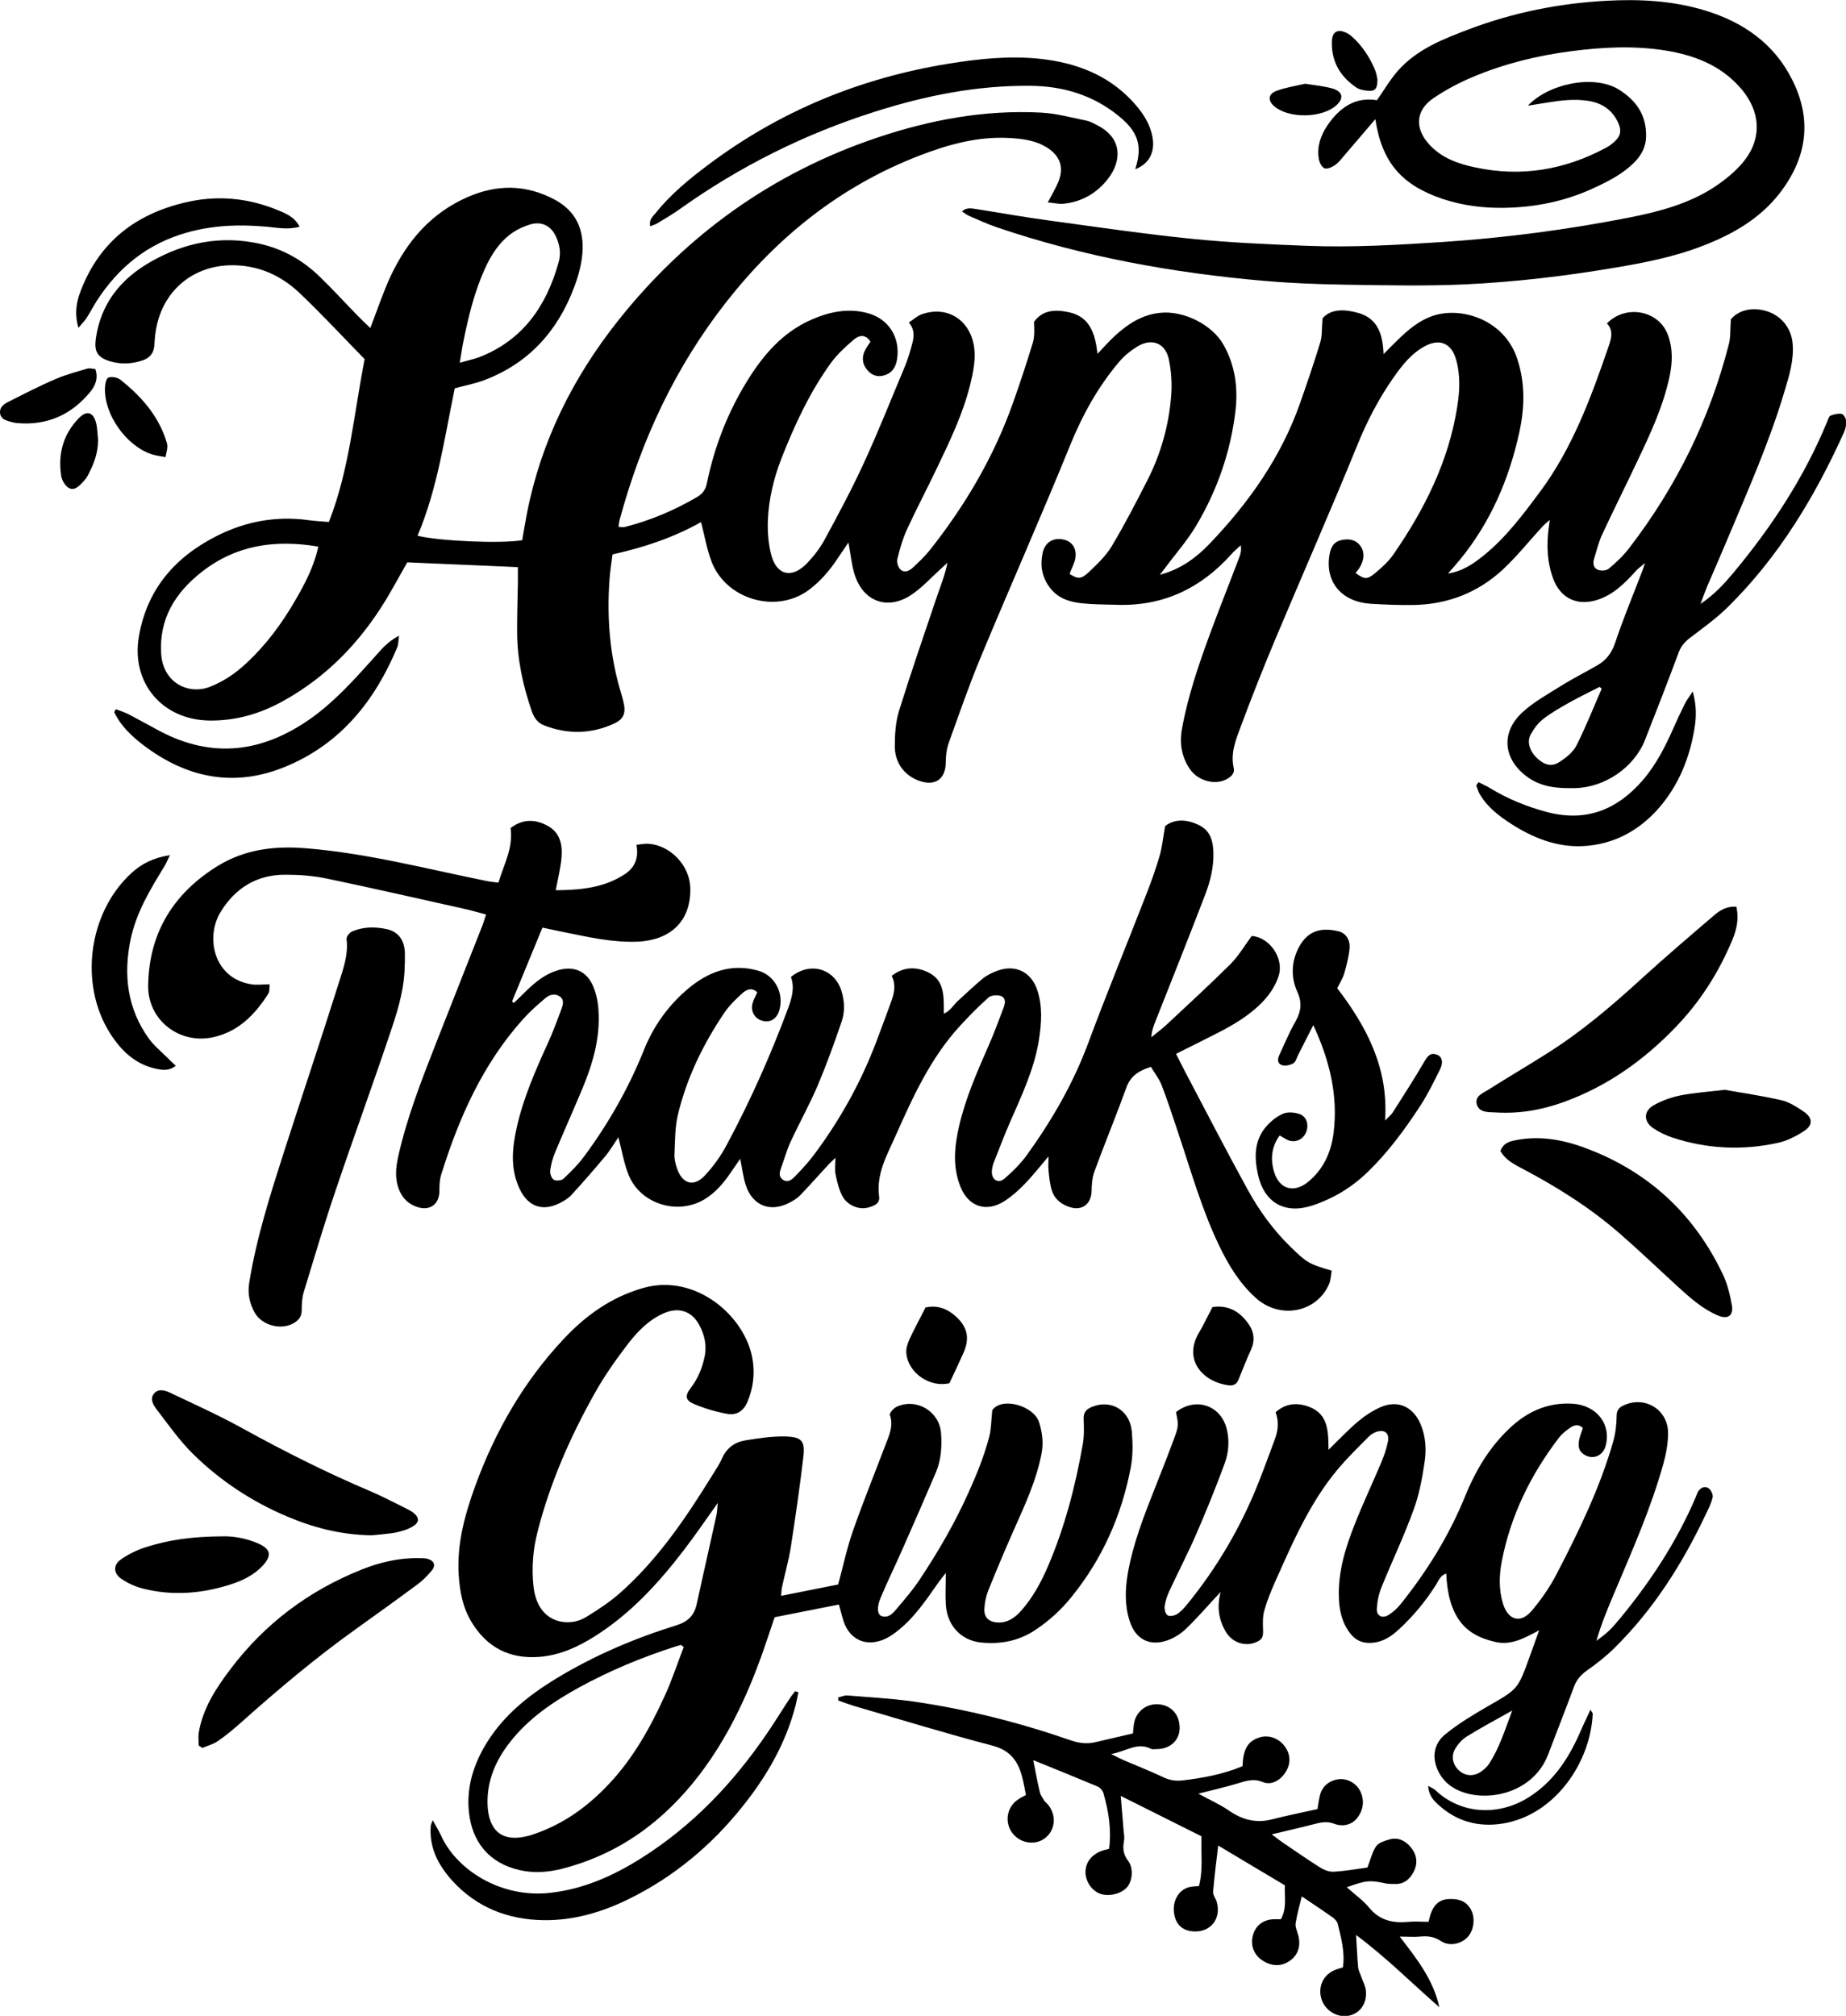 <?xml version="1.0" encoding="UTF-8"?>
<svg id="_图层_2" data-name="图层 2" xmlns="http://www.w3.org/2000/svg" viewBox="0 0 123.47 134.82">
  <g id="_图层_2-2" data-name=" 图层 2">
    <g>
      <path d="M70.07,13.56c.31-.59,.54-.97,.71-1.38,.4-.97,.14-1.75-.75-2.31-.76-.48-1.62-.59-2.5-.64-2.12-.12-4.1,.43-6.04,1.18-5.23,2.02-9.45,5.38-12.89,9.76-3.42,4.35-5.71,9.26-7.15,14.58-.04,.14-.05,.29-.08,.49,.16,0,.31,.03,.44,0,1.69-.43,3.29-1.11,4.8-1.99,.38-.22,.59-.5,.68-.97,.5-2.43,1.39-4.71,2.69-6.81,1.07-1.73,2.37-3.25,4.29-4.09,1.2-.53,2.46-.79,3.76-.44,1.42,.38,2.2,1.65,1.97,3.09-.09,.56-.36,.95-.92,1.09-.46,.12-.84-.07-1.11-.42-.33-.42-.33-.89-.07-1.35,.1-.18,.22-.34,.32-.5-.35-.55-.79-.41-1.11-.14-.56,.48-1.13,1-1.56,1.6-1.41,1.96-2.41,4.13-3.29,6.37-.51,1.32-.84,2.69-.9,4.1-.03,.77,.03,1.57,.22,2.31,.36,1.39,1.38,1.63,2.39,.59,.45-.47,.87-1.01,1.18-1.58,.93-1.71,1.85-3.43,2.66-5.2,.96-2.09,1.81-4.24,2.7-6.36,.17-.41,.31-.85,.43-1.28,.15-.55,.34-1.1-.15-1.69,.33-.22,.57-.45,.86-.55,1.83-.65,3.47,.53,3.54,2.6,.02,.67-.12,1.37-.28,2.03-.48,1.99-1.37,3.83-2.25,5.67-.66,1.38-1.37,2.73-2.01,4.12-.28,.62-.47,1.29-.63,1.95-.05,.21,.05,.55,.21,.7,.25,.24,.58,.1,.81-.11,.39-.37,.79-.74,1.13-1.16,2.38-3,4.31-6.27,5.59-9.89,.47-1.32,.91-2.66,1.32-4,.13-.43,.1-.91,.08-1.4,.58-.83,1.47-.84,2.37-.64,1.37,.31,1.72,1.42,1.88,2.77,.44-.46,.77-.84,1.14-1.18,.87-.8,1.83-1.44,3.06-1.56,1.56-.16,3.49,.79,4.25,2.18,.75,1.36,.95,2.81,.78,4.34-.32,2.75-1.21,5.31-2.61,7.68-.6,1.02-1.41,1.93-2.12,2.89-.08,.11-.17,.21-.33,.43,1.43-.38,2.45-1.16,3.34-2.09,2.61-2.73,4.76-5.77,6.03-9.37,.48-1.36,.94-2.72,1.36-4.09,.13-.43,.09-.92,.15-1.6,.56-.65,1.48-.62,2.39-.36,1.27,.36,1.64,1.37,1.69,2.75,.44-.44,.78-.79,1.14-1.13,.77-.73,1.62-1.37,2.68-1.56,1.87-.34,4.33,.61,5.12,3,.54,1.62,.5,3.25,.15,4.88-.68,3.14-1.92,6.04-3.97,8.55-.22,.27-.46,.53-.81,.94,1.05-.18,1.74-.69,2.4-1.22,1.48-1.2,2.61-2.71,3.74-4.23,2.16-2.9,3.4-6.25,4.56-9.62,.19-.55,.42-1.15-.07-1.66,1.27-1.29,3.44-.87,4.06,.72,.36,.93,.33,1.88,.13,2.83-.42,1.98-1.27,3.8-2.13,5.61-.78,1.65-1.6,3.29-2.37,4.94-.24,.51-.37,1.07-.54,1.61-.11,.32-.06,.65,.25,.77,.21,.08,.57,.06,.73-.08,.5-.42,.99-.88,1.38-1.4,3.14-4.09,5.38-8.63,6.65-13.63,.12-.47,.08-.99,.13-1.64,.48-.59,1.38-.85,2.36-.56,.99,.29,1.68,1.13,1.77,2.16,.1,1.1-.22,2.14-.53,3.17-1.02,3.45-2.49,6.74-3.88,10.05-.43,1.02-.87,2.04-1.31,3.05-.13,.32-.25,.65-.44,1.16,.94-.64,1.56-1.32,2.15-2.02,2.59-3.1,4.79-6.44,6.33-10.19,.06-.14,.11-.34,.21-.38,.23-.09,.51-.16,.75-.12,.13,.03,.29,.3,.3,.47,.02,.26-.04,.54-.15,.78-1.94,4.29-4.34,8.28-7.71,11.62-.78,.78-1.69,1.43-2.57,2.1-.34,.26-.6,.54-.76,.96-.73,1.96-1.49,3.92-2.26,5.87-.73,1.86-2.7,3.19-4.69,3.23-1.1,.02-2.15-.04-3.1-.69-1.69-1.17-1.91-3.01-.4-4.39,.74-.68,1.65-1.18,2.51-1.72,.81-.51,1.67-.94,2.5-1.42,.59-.34,.95-.82,1.18-1.5,.54-1.62,1.2-3.19,1.81-4.79,.04-.11,.08-.21,.19-.54-.29,.24-.44,.34-.56,.47-.77,.85-1.56,1.67-2.7,2.01-1.31,.39-2.4-.14-2.88-1.43-.41-1.09-.45-2.22-.31-3.36,.02-.14,.04-.29,.08-.58-.23,.2-.35,.3-.46,.41-.89,.97-1.72,2.01-2.68,2.91-1.64,1.52-3.63,2.31-5.87,2.37-.99,.02-1.98-.02-2.97-.08-1.89-.12-3-1.38-2.78-3.12,.08-.68,.32-1.03,.83-1.14,.46-.1,.91-.05,1.23,.35,.33,.41,.31,.96-.03,1.51-.08,.12-.17,.23-.26,.34,.56,.42,.77,.46,1.27,.04,.46-.38,.92-.79,1.26-1.28,2.08-3.01,3.7-6.23,4.27-9.89,.17-1.06,.22-2.15-.1-3.21-.31-1.02-1.07-1.34-2.02-.85-.94,.49-1.56,1.29-2.15,2.13-.98,1.4-1.76,2.9-2.41,4.5-1.77,4.35-3.67,8.66-5.49,12.99-.81,1.93-1.58,3.88-2.31,5.84-.33,.88-.7,1.78-.47,2.78,.08,.37-.2,.6-.51,.76-.76,.39-1.87,.09-2.4-.66-.58-.83-.73-1.75-.55-2.74,.39-2.16,1.1-4.23,1.85-6.28,.64-1.74,1.33-3.46,1.99-5.2,.08-.22,.14-.44,.09-.78-.22,.2-.45,.39-.65,.62-2.04,2.27-4.55,3.46-7.63,3.36-.78-.02-1.56-.02-2.34-.1-.85-.09-1.64-.34-2.18-1.09-.51-.7-.63-1.47-.45-2.29,.15-.67,.66-1.01,1.32-.9,.61,.1,.97,.56,.87,1.24-.05,.36-.26,.7-.39,1.07,.53,.35,.76,.38,1.28-.11,.56-.53,1.15-1.09,1.54-1.74,.86-1.44,1.63-2.93,2.39-4.42,.89-1.75,1.42-3.63,1.58-5.58,.07-.82,.02-1.68-.15-2.49-.23-1.11-1.16-1.46-2.13-.85-.45,.28-.88,.63-1.22,1.04-1.38,1.64-2.4,3.47-3.22,5.47-1.95,4.8-4.05,9.53-6.04,14.32-.77,1.85-1.42,3.75-2.1,5.63-.15,.41-.21,.88-.21,1.32,0,1.1-.67,1.62-1.72,1.27-.99-.32-1.68-1.17-1.69-2.3,0-.8,.05-1.64,.28-2.39,.8-2.57,1.68-5.11,2.54-7.66,.25-.73,.54-1.44,.7-2.25-.16,.14-.31,.29-.47,.43-.64,.58-1.23,1.24-1.94,1.71-1.6,1.07-3.25,.45-3.81-1.4-.19-.62-.25-1.28-.4-2.1-.29,.43-.5,.74-.71,1.05-.55,.83-1.19,1.58-2,2.17-2.18,1.56-5.5,.57-6.45-1.95-.31-.82-.46-1.71-.7-2.63-1.82,1.02-3.79,1.69-5.92,2.16-.07,.55-.16,1.1-.2,1.66-.19,2.59,.02,5.15,.78,7.64,.05,.17,.1,.35,.14,.52,.19,.74,.06,1.19-.61,1.49-1.54,.71-3.13,.74-4.72,.11-.42-.17-.65-.53-.79-.93-.58-1.68-.96-3.4-.98-5.18-.01-1.14,.03-2.28,.05-3.42,0-.33,0-.65,0-1.04-2.5-.11-4.94-.21-7.4-.32-.48,.84-.95,1.72-1.46,2.56-1.72,2.81-3.95,5.12-6.85,6.72-1.51,.84-3.14,1.32-4.9,1.3-3.16-.03-5.27-2.51-4.74-5.61,.54-3.18,2.43-5.34,5.24-6.75,1.91-.96,3.96-1.34,6.11-1.04,.44,.06,.89,.08,1.36,.12,1.38-3.52,1.67-7.24,2.39-10.89-1.45-1.48-2.85-3-4.35-4.42-1.25-1.19-2.77-1.87-4.55-1.86-2.48,.02-4.44,1.57-4.99,3.98-.1,.43-.15,.88-.17,1.33-.03,.55-.29,.89-.81,1.06-.73,.24-1.47,.27-2.2,.04-.81-.26-1.02-.64-.91-1.49,.33-2.36,1.67-4.01,3.67-5.15,2.26-1.29,4.68-1.78,7.28-1.21,1.57,.35,2.91,1.11,4.04,2.22,.86,.83,1.67,1.72,2.51,2.58,.27,.28,.55,.54,.86,.84,.47-1.21,.85-2.38,1.36-3.47,1.1-2.35,2.72-4.23,5.15-5.29,1.95-.85,3.87-.86,5.8,.16,1.47,.78,1.99,2.03,1.88,3.57-.06,.76-.27,1.54-.54,2.26-1.1,2.95-3.04,5.13-6.04,6.26-.61,.23-1.26,.35-1.96,.54-.69,3.31-1.15,6.7-2.49,9.86,1.43,.36,5.56,.54,7,.3,.1-.59,.2-1.2,.32-1.81,.94-4.8,3.07-9.06,6.09-12.87,4.59-5.78,10.37-9.91,17.38-12.26,3.52-1.18,7.14-1.85,10.87-1.66,1.03,.05,2.06,.33,3.08,.54,.29,.06,.55,.22,.82,.36,1.63,.89,1.49,2.39,.65,3.49-.74,.98-1.78,1.6-3.05,1.71-.27,.02-.56-.05-.99-.09ZM21.3,36.56c-2.91-.5-5.53-.1-7.82,1.7-1.75,1.38-2.85,3.11-2.7,5.47,.13,1.96,1.85,2.76,3.27,2.2,.91-.36,1.69-.89,2.4-1.55,1.33-1.23,2.4-2.67,3.3-4.23,.64-1.11,1.25-2.24,1.54-3.6Zm9.45-12.3c.56-.16,.94-.24,1.3-.37,2.93-1.14,4.49-3.42,5.31-6.33,.18-.62,.08-1.18-.17-1.73-.34-.75-.98-1.05-1.76-.81-.39,.12-.79,.3-1.13,.53-.89,.61-1.45,1.49-1.88,2.45-.68,1.51-1.07,3.1-1.4,4.71-.1,.46-.16,.92-.27,1.56Zm76.38,21.8l-.14-.12c-.69,.35-1.39,.69-2.07,1.07-.6,.34-1.2,.68-1.73,1.1-.34,.26-.61,.65-.82,1.03-.26,.5-.04,1.13,.46,1.59,.47,.43,.95,.57,1.46,.24,.44-.28,.91-.65,1.14-1.09,.63-1.24,1.14-2.54,1.7-3.82Z"/>
      <path d="M59.62,65.28c.78-.61,1.58-.65,2.4-.28,1.2,.54,1.1,1.66,1.11,2.8,.46-.22,.65-.6,.94-.86,.55-.5,1.09-1.02,1.67-1.5,.27-.22,.61-.38,.95-.51,1.22-.46,2.3,.07,2.7,1.32,.35,1.09,.27,2.2,.1,3.29-.31,1.97-1.17,3.76-1.96,5.57-.38,.88-.72,1.77-1.07,2.66-.07,.19-.12,.41-.12,.61,0,.53,.43,.8,.84,.45,.56-.48,1.1-1.02,1.53-1.62,1.67-2.32,3.08-4.77,4.08-7.46,1.24-3.34,2.6-6.64,3.89-9.96,.33-.84,.63-1.69,.88-2.55,.17-.58,.23-1.2,.37-1.99,.6-.48,1.42-.48,2.26-.07,.78,.38,.95,1.08,.97,1.88,.02,.98-.22,1.91-.56,2.8-1.07,2.79-2.18,5.57-3.28,8.35-.14,.36-.29,.71-.31,1.16,.35-.29,.72-.56,1.05-.87,1.42-1.33,2.86-2.65,4.24-4.02,.54-.54,.93-1.22,1.42-1.88,1.15,.06,2.19,1.45,1.8,2.68-.19,.6-.57,1.19-1.01,1.66-.89,.95-2.01,1.61-3.16,2.19-.88,.45-1.76,.89-2.69,1.35,.22,.43,.41,.82,.62,1.22,1.38,2.62,2.74,5.26,4.17,7.86,.78,1.42,1.73,2.73,2.91,3.87,1.04,1.01,1.19,1.11,2.71,1.55-.05,.29-.06,.61-.17,.89-.83,1.92-3.29,2.39-4.9,.94-1.09-.98-1.84-2.21-2.46-3.51-1.16-2.41-1.88-4.99-2.73-7.52-.36-1.08-.71-2.16-1.12-3.22-.17-.43-.47-.8-.71-1.21-.82,.26-1.36,.61-1.64,1.38-.68,1.88-1.45,3.74-2.14,5.62-.15,.41-.18,.88-.19,1.32-.02,.82-.6,1.31-1.39,1.08-.57-.16-1.05-.51-1.25-1.08-.15-.44-.19-.93-.24-1.4-.03-.25,0-.51,0-.93-.59,.69-1.06,1.3-1.59,1.84-.41,.43-.86,.83-1.36,1.15-1.23,.79-2.44,.36-2.96-1.01-.51-1.32-.38-2.64-.08-3.97,.43-1.88,1.2-3.63,1.97-5.39,.38-.85,.69-1.72,1.02-2.58,.12-.3,.15-.65-.19-.77-.24-.08-.65-.05-.82,.1-.67,.59-1.3,1.24-1.9,1.89-1.98,2.15-3.17,4.78-4.34,7.41-.57,1.28-1.28,2.51-1.08,4.02,.07,.48-.38,.64-.77,.74-.6,.15-1.37-.17-1.69-.78-.23-.44-.35-.95-.45-1.44-.07-.32-.01-.66-.01-1.12-.2,.2-.34,.32-.46,.45-.63,.68-1.24,1.37-1.88,2.04-.2,.21-.47,.38-.73,.51-1.28,.68-2.48,.21-2.93-1.17-.17-.52-.23-1.08-.37-1.76-.26,.38-.48,.69-.69,1-.46,.67-.99,1.28-1.7,1.71-1.79,1.08-4.28,.32-5.07-1.62-.32-.78-.45-1.64-.69-2.53-.3,.44-.57,.91-.91,1.31-.73,.87-1.47,1.72-2.24,2.56-.22,.23-.52,.41-.81,.55-1.12,.55-2.06,.21-2.61-.9-.68-1.37-.54-2.79-.22-4.21,.44-1.94,1.23-3.75,2.05-5.55,.35-.76,.64-1.55,.93-2.33,.11-.3,.22-.66-.16-.88-.33-.19-.66-.07-.92,.15-.5,.43-1,.86-1.44,1.35-2.73,3.02-4.34,6.65-5.53,10.48-.1,.34-.11,.71-.11,1.06,0,.87-.62,1.35-1.46,1.08-.57-.18-.98-.55-1.22-1.12-.32-.76-.24-1.52-.07-2.29,.58-2.58,1.54-5.04,2.5-7.49,1.05-2.68,2.11-5.35,3.16-8.02,.07-.19,.12-.38,.21-.65-.57-.15-1.08-.3-1.6-.41-3.01-.67-6.02-1.36-9.04-1.99-.9-.19-1.84-.26-2.77-.26-1.89-.01-3.33,.86-4.32,2.45-1.08,1.72-.49,4.49,2.04,4.88,.37,.06,.77,0,1.22,0-.03,.25,0,.48-.09,.62-.89,1.4-2,2.55-3.7,2.92-2.26,.49-4.37-1.15-4.34-3.46,.05-3.52,1.69-6.17,4.66-8,1.81-1.11,3.79-1.35,5.88-1.18,4.11,.33,8.08,1.38,12.1,2.19,.23,.05,.47,.07,.79,.11,.35-1.21,1-2.31,.81-3.65,.8-.62,1.65-.61,2.5-.14,.81,.45,.98,1.26,.91,2.09-.06,.71-.24,1.41-.39,2.21,1.65-.02,3.23-.15,4.64-1.09,.66-.44,.92-1.08,.76-1.95,.3-.03,.56-.09,.81-.07,1.47,.11,2.74,1.45,2.79,2.93,.07,2.18-1.26,3.53-3.57,3.62-1.7,.06-3.34-.33-4.98-.66-.44-.09-.87-.18-1.34-.28-.69,1.68-1.36,3.31-2.03,4.93,.04,.04,.08,.07,.12,.11,.3-.29,.59-.58,.89-.87,.59-.56,1.22-1.07,2.02-1.31,1.06-.33,1.94,.02,2.38,1.03,.22,.51,.34,1.09,.37,1.64,.12,1.8-.36,3.5-1.04,5.15-.61,1.46-1.26,2.91-1.87,4.37-.16,.38-.27,.8-.32,1.21-.02,.2,.09,.51,.24,.6,.15,.09,.51,.06,.64-.06,.52-.49,1.03-1,1.45-1.58,1.6-2.18,2.93-4.52,3.94-7.04,.62-1.55,1.57-2.9,2.84-4,1.38-1.2,2.96-1.83,4.81-1.3,1.12,.32,1.72,1.51,1.41,2.63-.16,.58-.59,.86-1.13,.72-.52-.13-.82-.64-.66-1.19,.07-.25,.21-.48,.31-.72-.38-.35-.73-.17-.99,.06-.44,.4-.88,.82-1.21,1.31-1.42,2.1-2.52,4.36-3.11,6.83-.2,.86-.19,1.78-.23,2.67-.01,.32,.08,.66,.19,.96,.36,1,1.11,1.21,1.84,.43,.57-.61,1.07-1.3,1.46-2.04,1.59-2.96,2.95-6.02,4.12-9.17,.25-.68,.44-1.37,.18-2.07,1.28-1.05,2.91-.57,3.38,.93,.21,.69,.24,1.38,.02,2.03-.49,1.44-1.01,2.88-1.6,4.28-.55,1.29-1.24,2.53-1.83,3.8-.26,.57-.42,1.18-.64,1.77-.1,.28-.14,.54,.11,.73,.32,.25,.6,.03,.8-.17,.44-.45,.87-.91,1.25-1.41,1.74-2.31,3.14-4.81,4.18-7.52,.34-.89,.67-1.79,1-2.69,.22-.59,.39-1.19,.07-1.83Z"/>
      <path d="M48.02,100.5c-.82,1.15-1.52,2.18-2.28,3.17-1.7,2.22-3.58,4.27-5.98,5.78-1.13,.71-2.32,1.25-3.67,1.36-1.99,.16-3.51-.62-4.54-2.31-.59-.96-.8-2.05-.87-3.17-.13-2.08,.41-4.03,1.11-5.96,1.34-3.67,3.26-7.01,5.95-9.86,1.47-1.56,3.19-2.79,5.32-3.38,3.48-.97,6.78,1.89,7.27,4.75,.17,1.02,.05,1.95-.34,2.88-.27,.63-.74,.91-1.35,.8-.76-.14-1.51-.36-2.22-.66-.58-.24-.62-.55-.23-1.06,.47-.61,.75-1.27,.92-2.02,.19-.82,.02-1.55-.36-2.24-.49-.89-1.35-1.17-2.3-.77-1.03,.43-1.79,1.22-2.45,2.07-.82,1.07-1.6,2.18-2.25,3.35-1.63,2.91-2.96,5.95-3.79,9.19-.31,1.2-.41,2.41-.28,3.64,.13,1.33,.79,2.18,1.82,2.39,.62,.12,1.22,0,1.73-.32,.79-.48,1.57-1,2.26-1.61,2.49-2.21,4.34-4.93,6.08-7.74,.25-.41,.53-.81,.72-1.24,.31-.7,.85-1.09,1.57-1.21,.88-.14,1.78-.28,2.67-.26,1.1,.03,1.33,.3,1.2,1.39-.24,2.02-.53,4.03-.84,6.03-.14,.88-.39,1.75-.58,2.63-.04,.17-.04,.34-.07,.61,1.33-.26,2.58-.51,3.82-.76,.33-1.21,.58-2.41,.98-3.56,.67-1.92,1.44-3.81,2.16-5.71,.25-.66,.58-1.31,.32-2.07-.04-.12,.25-.46,.46-.55,1.33-.6,2.85,.31,2.96,1.76,.07,.9,.01,1.81-.35,2.65-.73,1.71-1.47,3.4-2.22,5.1-.48,1.09-1.01,2.17-1.47,3.27-.28,.66-.21,1.14,.08,1.23,.5,.14,.78-.24,1.04-.55,.52-.61,1.05-1.23,1.5-1.91,1.23-1.85,2.34-3.76,3.25-5.79,.56-1.23,1.06-2.47,1.4-3.77,.13-.5,.12-1.04,.2-1.76,.63-.91,2.8-.3,3.14,.84,.2,.67,.29,1.34,.16,2.03-.35,1.87-1.17,3.58-1.93,5.3-.57,1.29-1.11,2.58-1.64,3.89-.15,.38-.24,.81-.26,1.22-.03,.58,.29,.88,.87,.92,.7,.04,1.2-.34,1.62-.82,.78-.89,1.33-1.92,1.79-3,1.11-2.6,1.81-5.32,2.3-8.09,.1-.55,.08-1.14,.06-1.7-.02-.45,.19-.66,.56-.81,1.27-.52,2.53,.22,2.66,1.64,.07,.8,.08,1.63-.07,2.42-.61,3.2-1.9,6.11-3.96,8.65-.7,.87-1.51,1.61-2.45,2.23-1.11,.73-2.32,.95-3.61,.82-1.34-.14-2.26-1.14-2.35-2.53-.04-.65,0-1.3,0-2.12-.22,.28-.36,.45-.49,.63-.84,1.2-1.66,2.43-2.85,3.33-.26,.2-.54,.38-.84,.5-1.18,.48-2.24-.01-2.65-1.21-.11-.33-.19-.68-.32-1.14-1.43,.28-2.83,.56-4.3,.85-.3,.9-.6,1.8-.92,2.7-1.02,2.8-2.3,5.47-4.12,7.85-2.37,3.09-5.35,5.29-9.17,6.27-.94,.24-1.9,.31-2.85,.09-2.04-.46-3.19-1.89-3.39-3.91-.15-1.51,.24-2.91,.97-4.22,1.15-2.06,2.9-3.48,4.87-4.68,2.52-1.53,5.23-2.69,8.04-3.56,.79-.25,1.19-.66,1.36-1.42,.43-1.99,.89-3.97,1.32-5.95,.05-.22,.05-.46,.09-.84Zm-2.29,9.66c-.06-.05-.12-.1-.18-.15-.14,.04-.28,.08-.41,.12-2.2,.71-4.33,1.59-6.36,2.7-1.77,.97-3.43,2.09-4.69,3.71-.94,1.21-1.53,2.56-1.48,4.14,.06,1.82,1.04,2.57,2.77,2.09,.06-.02,.12-.03,.17-.05,2.05-.66,3.74-1.87,5.19-3.42,1.62-1.72,2.76-3.77,3.73-5.9,.48-1.05,.84-2.16,1.26-3.24Z"/>
      <path d="M81.64,106.47c-.85,.91-1.55,1.73-2.32,2.47-.38,.36-.87,.66-1.37,.81-1.13,.34-2.01-.17-2.38-1.3-.35-1.05-.32-2.13-.14-3.2,.35-2.02,1.1-3.91,1.85-5.81,.42-1.06,.84-2.12,1.23-3.18,.34-.92,.32-.93,.15-1.82,1.3-1.02,2.97-.47,3.38,1.09,.21,.82,.14,1.63-.14,2.38-.59,1.6-1.23,3.18-1.91,4.74-.55,1.26-1.19,2.49-1.77,3.74-.15,.32-.27,.67-.32,1.02-.03,.2,.04,.51,.19,.62,.13,.09,.45,.03,.62-.07,.25-.15,.46-.38,.65-.61,2.03-2.48,3.63-5.21,4.81-8.18,.38-.95,.72-1.91,1.08-2.86,.23-.6,.31-1.21,.07-1.86,.69-.62,1.48-.66,2.27-.35,1.28,.5,1.25,1.68,1.27,2.86,.69-.67,1.3-1.32,1.97-1.89,.45-.38,.97-.72,1.51-.96,1.17-.51,2.2-.02,2.69,1.17,.33,.8,.38,1.65,.26,2.47-.16,1.09-.36,2.19-.74,3.22-.63,1.74-1.43,3.42-2.13,5.14-.19,.46-.3,.97-.33,1.47-.03,.49,.36,.69,.78,.43,.3-.19,.58-.44,.8-.71,1.77-2.21,3.25-4.59,4.32-7.22,.73-1.8,1.71-3.43,3.18-4.74,1.15-1.02,2.48-1.56,4.03-1.46,1.61,.11,2.59,1.39,2.19,2.83-.19,.69-.9,.95-1.48,.54-.33-.23-.35-.56-.3-.88,.04-.29,.17-.56,.26-.86-.29-.3-.61-.2-.88,0-.27,.19-.54,.4-.73,.66-1.88,2.46-3.22,5.19-3.81,8.24-.18,.93-.21,1.91,.08,2.85,.35,1.11,1.17,1.34,1.92,.47,.63-.75,1.21-1.58,1.66-2.45,1.49-2.87,2.91-5.78,3.8-8.91,.15-.54,.21-1.11,.22-1.68,0-.37,.16-.56,.45-.69,1.42-.68,2.99,.26,2.99,1.85,0,.68-.13,1.37-.31,2.03-.83,2.98-2.08,5.8-3.28,8.64-.44,1.04-.88,2.08-1.2,3.22,.28-.22,.58-.43,.84-.68,.28-.27,.53-.57,.78-.87,2.03-2.47,3.76-5.11,5.02-8.06,.06-.14,.1-.29,.18-.41,.18-.26,.47-.34,.7-.17,.15,.11,.29,.41,.25,.59-.08,.37-.26,.73-.43,1.08-1.57,3.33-3.51,6.41-6.15,9.01-.55,.54-1.17,1.03-1.81,1.48-.41,.29-.7,.61-.88,1.09-.56,1.52-1.16,3.02-1.73,4.53-1.09,2.9-4.86,3.4-6.61,2.05-.91-.7-1.56-2.35-.26-3.4,.87-.71,1.86-1.3,2.84-1.87,1.99-1.14,2-1.12,2.77-3.25,.2-.56,.4-1.11,.66-1.83-1.01,.54-1.89,1.03-2.95,.78-1.03-.24-1.92-.67-2.5-1.6-.55-.89-.71-1.89-.77-2.97-.4,.13-.51,.47-.67,.73-.69,1.1-1.51,2.09-2.46,2.97-.49,.46-1.01,.83-1.71,.92-.66,.08-1.18-.1-1.58-.62-.56-.72-.74-1.56-.76-2.44-.05-1.68,.43-3.26,1.04-4.8,.54-1.39,1.19-2.75,1.77-4.13,.2-.47,.37-.95,.47-1.45,.12-.58-.23-.85-.79-.65-.19,.07-.38,.19-.52,.34-.55,.55-1.1,1.1-1.62,1.67-2.12,2.32-3.34,5.16-4.6,7.98-.28,.63-.54,1.27-.73,1.93-.12,.41-.11,.87-.09,1.31,.02,.51-.07,.69-.57,.87-.72,.25-1.52-.05-1.93-.75-.45-.78-.6-1.61-.35-2.6Zm19.49,7.94c-1.14,.64-2.1,1.15-3.03,1.73-.31,.19-.59,.51-.78,.84-.29,.5-.14,1.08,.3,1.46,.42,.36,1.01,.38,1.49,.01,.19-.14,.38-.31,.5-.51,.67-1.03,1.03-2.19,1.53-3.52Z"/>
      <path d="M102.18,7.08c1.38-1.48,4.44-2.14,6.13-1.07,1.15,.73,1.81,1.7,1.79,3.1-.01,.71-.31,1.27-.79,1.75-.77,.78-1.74,1.27-2.72,1.72-1.91,.89-3.93,1.29-6.01,1.32-1.37,.02-2.74-.15-4.07-.59-2.75-.92-4.08-2.44-4.52-5.34-.72,.84-1.39,1.63-2.06,2.41-.2,.23-.38,.48-.62,.65-.2,.14-.52,.29-.71,.23-.19-.07-.35-.39-.39-.63-.14-.81,.12-1.56,.56-2.22,.8-1.19,1.85-1.95,3.33-1.71,.47-.67,.88-1.38,1.4-1.97,1.28-1.44,3.02-2.12,4.77-2.78,2.97-1.12,6.03-1.73,9.2-1.9,2.24-.12,4.43,0,6.57,.65,2.53,.77,4.6,2.19,5.82,4.61,1.38,2.72,.99,5.27-.84,7.63-1.31,1.68-3.1,2.71-5.05,3.47-1.93,.76-3.96,1.16-6,1.5-3.31,.56-6.64,.95-9.99,1.11-2.66,.12-5.33,.06-8,.02-1.83-.03-3.66-.1-5.47-.26-6.08-.53-12.05-1.61-17.84-3.58-.62-.21-1.22-.49-1.83-.75-.16-.07-.3-.18-.5-.31,.32-.29,.64-.2,.95-.16,1.66,.26,3.31,.56,4.97,.78,3.14,.43,6.29,.89,9.44,1.21,2.56,.26,5.14,.37,7.71,.47,3.06,.12,6.1-.06,9.15-.26,4.19-.28,8.34-.83,12.46-1.64,1.97-.39,3.92-.91,5.63-2.02,.6-.39,1.17-.85,1.66-1.36,1.6-1.66,1.57-3.67,.01-5.38-1.32-1.45-3.03-2.09-4.91-2.4-2.12-.34-4.25-.23-6.36,.05-2.24,.29-4.42,.83-6.5,1.7-.93,.39-1.85,.87-2.68,1.44-1.21,.83-1.26,2.04-.24,3.13,.82,.87,1.88,1.25,3.01,1.49,3.09,.67,6.01,.18,8.78-1.31,.21-.11,.41-.26,.58-.42,.4-.37,.46-.71,.25-1.21-.38-.87-1.07-1.35-1.99-1.5-.93-.15-1.85-.04-2.77,.11-.44,.07-.87,.14-1.31,.21Z"/>
      <path d="M69.1,117.68c.17,.84,.29,1.52,.45,2.18,.05,.21,.2,.4,.31,.59,.05,.07,.13,.12,.19,.19,.61,.68,.57,1.69-.1,2.25-.65,.56-1.7,.42-2.24-.3-.53-.71-.38-1.7,.35-2.22,.17-.12,.35-.21,.56-.32-.09-.43-.15-.84-.26-1.24-.28-1.04-.8-1.75-1.97-2.06-3.1-.81-6.16-1.75-9.24-2.65-.36-.11-.72-.24-1.08-.37,0-.07,0-.14,0-.21,.2-.04,.4-.14,.59-.13,1.46,.12,2.93,.2,4.38,.4,3.63,.52,7.17,1.42,10.63,2.62,.53,.18,1.04,.23,1.58,.11,.84-.2,1.69-.39,2.53-.59,.02-.26,.03-.44,.06-.61,.11-.82,.81-1.39,1.63-1.34,.88,.06,1.45,.71,1.43,1.63-.02,.81-.67,1.38-1.56,1.37-.12,0-.26,.03-.36-.02-.91-.47-1.64,.17-2.66,.35,.39,.19,.59,.3,.79,.39,.91,.39,1.83,.75,2.72,1.17,.4,.19,.78,.25,1.21,.21,1.4-.16,2.78-.42,4.07-.96,.03-1.19,.39-1.73,1.24-1.95,.56-.14,1.2,.11,1.57,.61,.41,.55,.43,1.17,.06,1.75-.35,.55-.95,.89-1.53,.65-.63-.26-1.15-.06-1.72,.11-.79,.24-1.61,.42-2.58,.67,.77,.42,1.46,.72,2.06,1.14,.89,.61,1.8,.85,2.86,.58,1.01-.26,2.04-.46,3.05-.69,.06-.37,.1-.66,.17-.94,.15-.6,.65-1,1.29-1.06,.56-.05,1.15,.29,1.4,.8,.3,.63,.21,1.25-.19,1.78-.39,.51-1.02,.61-1.56,.4-.51-.19-.92-.08-1.39,.04-.88,.23-1.78,.43-2.78,.67,.3,.23,.53,.41,.77,.57,.82,.56,1.63,1.12,2.47,1.65,.26,.16,.61,.3,.91,.28,.8-.05,1.59-.19,2.25-.28,.23-.59,.33-1.07,.59-1.43,.16-.23,.54-.35,.85-.44,.58-.18,1.08,.06,1.44,.49,.42,.49,.52,1.07,.21,1.67-.27,.52-.67,.84-1.29,.81-.18,0-.36,0-.54-.03-1.09-.24-1.35-.22-2.64,.25,.53,.48,1.09,.87,1.51,1.38,.71,.86,1.61,1.03,2.64,.93,.42-.04,.84,0,1.32,0,.05-.18,.08-.34,.13-.5,.2-.58,.54-.99,1.21-1.02,.61-.03,1.14,.09,1.47,.66,.31,.52,.25,1.3-.12,1.79-.41,.53-1.26,.76-1.86,.36-.47-.31-.9-.35-1.42-.3-.38,.04-.77,0-1.34,0,1.18,1.52,2.26,2.92,2.65,4.72-1.84-1.6-3.55-3.33-5.57-4.83,.05,.8,.08,1.49,.14,2.17,.02,.22,.15,.44,.22,.66,.1,.28,.25,.55,.29,.84,.11,.86-.34,1.54-1.09,1.72-.76,.18-1.6-.3-1.86-1.06-.27-.8,.06-1.61,.82-1.96,.19-.09,.39-.13,.6-.2,.15-1.02-.12-1.98-.35-2.93-.04-.15-.19-.31-.33-.41-.66-.47-1.33-.91-2.07-1.41-.16,.65-.32,1.21-.41,1.79-.04,.24,.09,.52,.16,.77,.2,.68,.03,1.3-.47,1.69-.58,.45-1.27,.46-1.92,.03-.56-.37-.8-1-.64-1.64,.16-.65,.65-1.06,1.34-1.11,.18-.01,.36,0,.54,0,.42-.74,.23-1.48,.27-2.27-1.47-.88-2.93-1.74-4.46-2.66-.13,1.1-.26,2.09-.34,3.09-.02,.22,.17,.44,.24,.67,.32,1.15-.42,2.07-1.59,1.98-.74-.06-1.18-.5-1.27-1.27-.09-.81,.33-1.51,1.02-1.69,.2-.05,.41-.05,.65-.07,.29-1.08,.13-2.16,.17-3.33-1.75-.88-3.51-1.75-5.4-2.7,.08,.91,.14,1.65,.2,2.4,.02,.2,.06,.41,.02,.61-.1,.5-.05,.91,.28,1.34,.37,.49,.28,1.35-.08,1.76-.39,.45-1.26,.65-1.83,.42-.6-.24-1.01-.93-.94-1.59,.06-.56,.4-.93,.87-1.18,.21-.11,.45-.15,.7-.22,.17-1.29-.03-2.52-.38-3.73-.05-.17-.22-.37-.39-.44-1.43-.6-2.86-1.18-4.37-1.79Z"/>
      <path d="M27.07,64.43c.01,1.49-.39,2.91-.85,4.29-1.23,3.68-2.57,7.33-3.81,11.01-.75,2.21-1.41,4.44-2.09,6.67-.12,.39-.14,.83-.14,1.24,0,.42-.22,.67-.55,.86-.85,.48-2.12,.14-2.6-.72-.34-.62-.48-1.27-.36-1.99,.48-2.99,1.4-5.87,2.32-8.74,1.21-3.76,2.47-7.51,3.66-11.28,.3-.95,.66-1.92,.53-2.97-.02-.16,.2-.43,.38-.51,.74-.31,1.53-.32,2.3-.15,.79,.17,1.18,.73,1.22,1.56,0,.24,0,.48,0,.72Z"/>
      <path d="M87.84,68.56c-.38,.74-.7,1.37-1.02,2.01-.1,.19-.15,.44-.31,.54-.2,.12-.5,.19-.72,.14-.31-.07-.38-.35-.24-.65,.25-.55,.49-1.09,.75-1.63,.12-.24,.25-.48,.38-.71,.34-.63,.42-1.21,.09-1.93-.43-.95-.41-1.98,.09-2.95,.65-1.26,1.67-1.33,2.65-1.1,.52,.12,.79,.59,.76,1.09-.04,.58-.2,1.17-.36,1.73-.1,.34-.3,.65-.47,.99,1.97,2.58,3.44,5.34,3.2,8.85,.23-.24,.41-.37,.52-.55,.72-1.14,1.46-2.27,2.13-3.43,.22-.37,.41-.58,.83-.42,.32,.12,.43,.48,.22,.93-.41,.83-.82,1.67-1.32,2.45-1.05,1.61-2.18,3.15-3.57,4.49-1.06,1.02-2.28,1.75-3.66,2.21-1.84,.61-3.23-.17-3.65-2.06-.25-1.13-.27-2.28,.56-3.23,.31-.35,.7-.67,1.13-.85,.31-.13,.76-.09,1.1,.03,.45,.16,.61,.68,.46,1.13-.17,.5-.62,.78-1.13,.65-.22-.06-.41-.21-.67-.35-.55,.75-.63,1.59-.37,2.44,.35,1.15,1.3,1.43,2.24,.69,1.06-.85,1.58-2.02,1.74-3.33,.3-2.47-.26-4.8-1.35-7.16Z"/>
      <path d="M116.14,60.65c.25,1.14-.18,2.04-.59,2.93-.87,1.89-2.01,3.59-3.46,5.1-2.13,2.22-4.56,3.95-7.46,5.01-1.48,.54-3.01,.81-4.59,.71-.47-.03-1.07,.03-1.25-.5-.2-.6,.42-.8,.79-1.04,1.29-.82,2.61-1.59,3.9-2.41,2.29-1.44,4.34-3.19,6.33-5.01,1.59-1.45,3.23-2.85,4.87-4.25,.38-.32,.82-.59,1.45-.55Z"/>
      <path d="M75.93,11.32c.51-1.59,.19-2.52-1.14-3.59-1.71-1.38-3.7-1.97-5.85-1.99-3.57-.04-7.03,.65-10.42,1.73-4.7,1.49-9.05,3.66-13.06,6.52-.49,.35-1.01,.65-1.52,.96-.12,.07-.26,.11-.45,.18-.1-.43,.17-.65,.37-.89,1-1.25,2.23-2.26,3.5-3.21,4.79-3.6,10.17-5.81,16.08-6.77,2.05-.33,4.1-.55,6.18-.32,2.32,.26,4.43,1.04,6.08,2.79,.66,.7,1.22,1.49,1.39,2.47,.17,.98-.23,1.76-1.16,2.12Z"/>
      <path d="M24.86,102.68c-2.09-.03-3.91-.52-5.66-1.26-2.35-.99-4.45-2.38-6.26-4.15-.91-.89-1.66-1.96-2.44-2.98-.23-.29-.49-.71-.22-1.06,.3-.4,.78-.24,1.15-.06,1.62,.77,3.26,1.51,4.83,2.38,2.76,1.52,5.56,2.93,8.46,4.16,.83,.35,1.62,.77,2.43,1.17,.16,.08,.32,.16,.47,.27,.46,.35,.45,.68-.05,.96-.21,.12-.43,.21-.66,.27-.26,.08-.52,.14-.79,.17-.47,.06-.95,.1-1.26,.13Z"/>
      <path d="M100.36,76.96c.22-.54,.63-.63,1.05-.71,1.71-.33,3.36,.02,4.92,.64,4.05,1.58,7.02,4.39,8.89,8.31,.31,.64,.48,1.35,.61,2.05,.14,.74-.25,1.02-.95,.72-1.03-.44-1.86-1.19-2.68-1.94-1.28-1.17-2.53-2.37-3.84-3.51-1.97-1.72-4.17-3.11-6.48-4.33-.57-.31-1.18-.58-1.53-1.23Z"/>
      <path d="M13.29,116.73c0-.28-.04-.56,0-.83,.27-1.65,1.17-3.01,2.14-4.29,2.29-3.03,5.23-5.23,8.76-6.64,1.23-.49,2.51-.79,3.85-.76,.18,0,.37,0,.54,.04,.46,.12,.59,.44,.29,.8-.29,.34-.61,.67-.97,.93-1.32,.98-2.66,1.94-4,2.9-2.74,1.95-5.3,4.11-7.8,6.34-.49,.44-1,.86-1.54,1.23-.3,.21-.68,.3-1.02,.45-.08-.05-.17-.11-.25-.16Z"/>
      <path d="M53.4,113.18c-.06,.28-.11,.57-.18,.85-.65,2.54-1.93,4.76-3.56,6.79-2.08,2.61-4.6,4.71-7.61,6.19-1.79,.88-3.69,1.44-5.71,1.41-2.38-.04-4.46-.85-6.09-2.64-.93-1.03-1.55-2.2-1.44-3.65,0-.08,.05-.15,.13-.4,.23,.42,.41,.71,.55,1.01,1.01,2.27,3.96,4.23,7.32,3.85,2.22-.25,4.2-1.13,6.07-2.31,3.43-2.16,6.15-5.02,8.42-8.35,.54-.79,1.04-1.61,1.57-2.41,.09-.14,.21-.27,.31-.41,.07,.02,.14,.04,.2,.06Z"/>
      <path d="M7.74,47.43c.29,.11,.59,.2,.86,.34,.69,.36,1.37,.74,2.06,1.11,3.59,1.91,6.97,1.43,10.2-.88,1.54-1.11,2.8-2.51,4.07-3.92,.49-.54,.94-1.15,1.76-1.56-.05,.35-.04,.58-.12,.77-1.48,3.55-3.75,6.41-7.37,7.94-3.46,1.47-6.68,.84-9.63-1.41-.78-.6-1.5-1.28-1.93-2.19,.04-.07,.07-.14,.11-.21Z"/>
      <path d="M98.89,52.31c.25,.13,.5,.24,.74,.38,1.21,.74,2.51,1.27,3.88,1.63,2.57,.66,4.63-.15,6.34-2.11,.92-1.06,1.53-2.28,2.09-3.54,.23-.52,.47-1.04,.72-1.54,.12-.25,.29-.48,.56-.89,.27,.99,.24,1.76,.11,2.51-.32,1.95-1.05,3.75-2.35,5.26-1.35,1.56-3.08,2.49-5.16,2.58-1.73,.07-3.29-.56-4.73-1.48-.84-.54-1.62-1.14-2.13-2.02-.1-.17-.15-.38-.22-.57,.05-.07,.1-.13,.15-.2Z"/>
      <path d="M11.37,57.18c-.18,.37-.26,.58-.38,.77-.94,1.53-1.87,3.07-2.25,4.86-.5,2.39-.23,4.65,1.23,6.67,.31,.43,.74,.78,1.12,1.16,.2,.2,.41,.4,.67,.64-.45,.35-.87,.29-1.26,.21-1.43-.28-2.39-1.21-3.13-2.37-2.1-3.3-1.46-8.07,1.4-10.71,.67-.62,1.45-1.04,2.61-1.22Z"/>
      <path d="M115.39,72.89c1.11,.2,2.44,.39,3.75,.69,.53,.12,1.04,.45,1.51,.77,.6,.41,.62,.9,.02,1.29-.54,.35-1.16,.67-1.78,.8-2.36,.51-4.7,.4-7-.35-.45-.15-.9-.36-1.29-.62-.69-.46-.69-1.17,.04-1.57,.54-.3,1.16-.52,1.76-.64,.91-.18,1.84-.24,3.01-.38Z"/>
      <path d="M14.9,102.75c.57-.02,1.51,.09,2.4,.49,.8,.37,.89,.78,.3,1.44-.6,.66-1.39,1.04-2.22,1.3-1.92,.61-3.87,.76-5.83,.26-.51-.13-1.02-.36-1.45-.66-.51-.35-.54-.92-.03-1.27,.5-.36,1.08-.64,1.67-.83,1.54-.5,3.14-.72,5.17-.73Z"/>
      <path d="M5.24,21.91c-.28-1.01-.11-1.77,.17-2.49,1.3-3.37,3.85-5.23,7.3-5.95,1.98-.41,3.94-.2,5.81,.56,.57,.23,1.17,.46,1.52,1.13-.78,.23-1.51,.06-2.23,0-1.8-.16-3.58-.1-5.33,.4-2.61,.74-4.55,2.31-6,4.55-.24,.38-.45,.78-.69,1.16-.12,.19-.29,.35-.55,.66Z"/>
      <path d="M81.08,87.42c1.07-.17,1.88,.3,2.47,1.19,.33,.49,.39,1.05,.14,1.62-.31,.68-.58,1.37-.86,2.06-.12,.29-.35,.4-.65,.36-1.76-.23-3.06-1.73-1.98-3.53,.3-.51,.55-1.05,.89-1.69Z"/>
      <path d="M61.91,87.44c.82-.17,1.46,.1,2.02,.6,.78,.71,.94,1.46,.52,2.42-.3,.68-.62,1.35-.95,2.05-1.3,.31-2.77-.68-2.88-2.02-.03-.31,.09-.65,.22-.94,.32-.7,.7-1.38,1.07-2.12Z"/>
      <path d="M6.37,24.66c.23,.65-.01,1.16-.35,1.57-1.24,1.5-2.85,2.23-4.83,2.07-.15-.01-.3-.04-.44-.08-.31-.1-.67-.15-.74-.55-.07-.4,.21-.62,.5-.77,1.07-.54,2.13-1.09,3.23-1.56,.68-.29,1.4-.48,2.11-.69,.13-.04,.29,.01,.52,.03Z"/>
      <path d="M106.38,114.35c.1,.17,.15,.22,.15,.27-.15,3.3-2.57,6.79-6.03,7.34-1.63,.26-3.1-.15-4.32-1.28-.32-.29-.62-.63-.66-1.24,.23,.13,.39,.19,.5,.3,1.64,1.55,4.13,1.78,6.23,.46,1.73-1.09,2.74-2.72,3.52-4.54,.18-.42,.39-.83,.61-1.32Z"/>
      <path d="M11.06,30.57c-.3-.06-.62-.09-.92-.19-1.71-.57-3.18-2.66-3.12-4.43,0-.25,.09-.65,.23-.7,.23-.08,.61-.01,.81,.15,1.33,1.06,2.45,2.3,3.01,3.94,.17,.49,.16,.49,0,1.22Z"/>
      <path d="M6.56,29.44c0,.87-.3,1.64-.7,2.38-.07,.13-.16,.25-.26,.36-.27,.28-.58,.66-.97,.47-.26-.13-.5-.53-.54-.84-.22-1.46,.14-2.78,1.19-3.85,.53-.54,.96-.4,1.15,.33,.09,.37,.09,.77,.13,1.15Z"/>
      <path d="M87.29,5.6c.61,.1,1.24,.15,1.83,.32,.72,.21,.78,.68,.22,1.16-.98,.83-3.15,.85-4.11,.03-.44-.38-.42-.82,.14-1.03,.6-.23,1.25-.32,1.92-.48Z"/>
      <path d="M92.13,5.31c0,.63-.15,.8-.63,.76-.26-.02-.56-.07-.77-.21-1.03-.69-1.63-1.64-1.65-2.91,0-.36,.02-.8,.44-.87,.26-.04,.63,.13,.85,.32,.71,.61,1.22,1.39,1.59,2.25,.1,.24,.14,.51,.17,.66Z"/>
    </g>
  </g>
</svg>